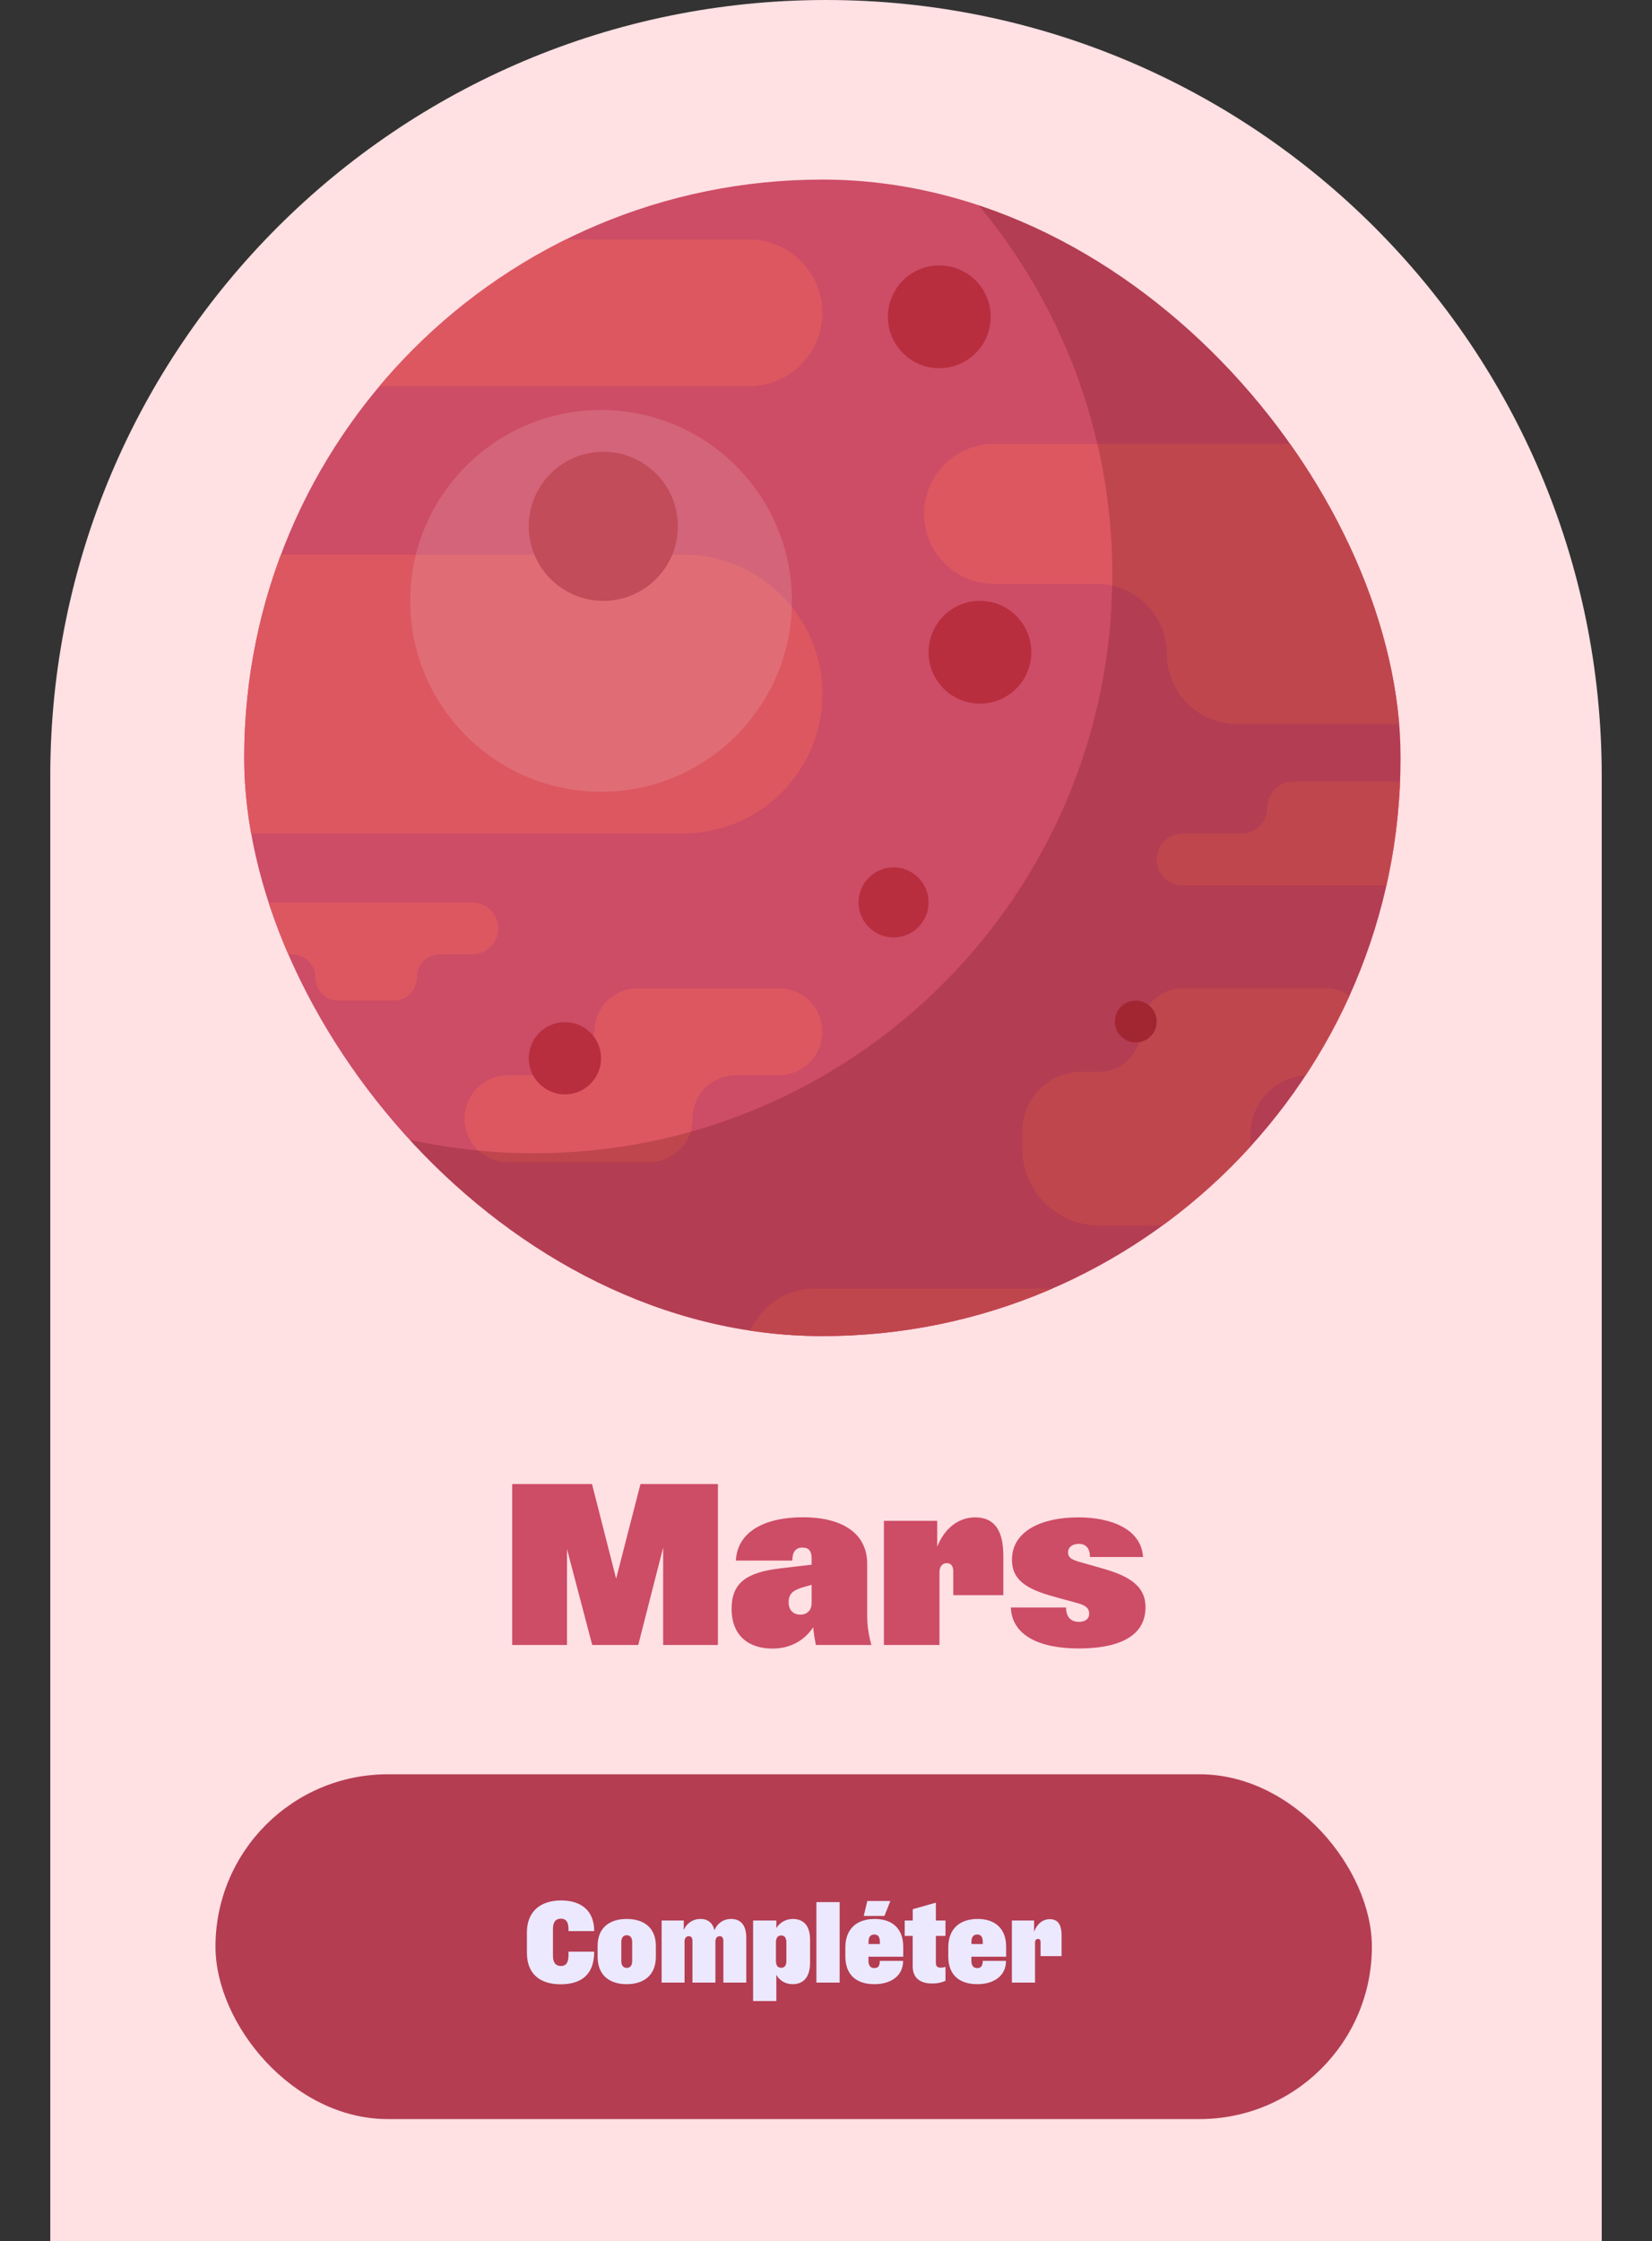 <svg width="230" height="312" viewBox="0 0 230 312" fill="none" xmlns="http://www.w3.org/2000/svg">
<rect x="0" y="0" width="230" height="312" fill="#333333" stroke="none"/>
<path d="M7 108C7 48.353 55.353 0 115 0C174.647 0 223 48.353 223 108V312H7V108Z" fill="#FFE0E3"/>
<path d="M71.312 229H78.938V215.641L82.453 229H88.859L92.328 215.422V229H99.953V206.594H89.172L85.781 219.766L82.422 206.594H71.312V229ZM107.547 229.5C110.031 229.5 112 228.375 113.219 226.531C113.297 227.438 113.438 228.234 113.594 229H121.312C120.938 227.531 120.734 226.438 120.734 224.938V217.703C120.734 213.375 117.141 211.219 111.797 211.219C106.531 211.219 102.656 213.188 102.453 217.25H110.312C110.312 216.047 110.766 215.438 111.734 215.438C112.594 215.438 113 215.922 113 216.938V217.828L108.797 218.312C103.875 218.875 101.859 220.375 101.859 223.969C101.859 227.766 104.297 229.5 107.547 229.5ZM109.797 223.047C109.797 221.875 110.375 221.359 112 220.906L113 220.625V223.156C113 224.297 112.219 224.781 111.453 224.781C110.547 224.781 109.797 224.266 109.797 223.047ZM123.062 229H130.797V218.891C130.797 218.016 131.25 217.609 131.812 217.609C132.359 217.609 132.719 217.938 132.719 218.781V222.062H139.688V216.562C139.688 212.938 138.359 211.234 135.766 211.234C133.406 211.234 131.453 212.828 130.484 215.328V211.719H123.062V229ZM150.203 229.484C155.281 229.484 159.484 228.062 159.484 223.734C159.484 220.453 156.594 219.219 153.266 218.281L150.516 217.5C149.297 217.156 148.703 216.906 148.703 216.109C148.703 215.375 149.312 214.922 150.203 214.922C151.062 214.922 151.75 215.406 151.75 216.75H159.141C158.891 212.875 154.734 211.234 150.125 211.234C145.062 211.234 140.891 213.109 140.891 217.141C140.891 220.297 143.5 221.406 147.266 222.422L149.797 223.109C150.906 223.406 151.641 223.734 151.641 224.625C151.641 225.438 151 225.781 150.219 225.781C149.172 225.781 148.422 225.188 148.422 223.781H140.734C140.891 227.656 144.672 229.484 150.203 229.484Z" fill="#CD4C66"/>
<rect x="30" y="247" width="161" height="48" rx="24" fill="#B43D52"/>
<path d="M78.047 276.234C80.719 276.234 82.727 275.078 82.727 271.695H79.148V272.188C79.148 273.055 78.922 273.688 78.102 273.688C77.242 273.688 76.984 273.039 76.984 272.258V268.539C76.984 267.703 77.273 267.102 78.086 267.102C78.898 267.102 79.148 267.695 79.148 268.547V268.828H82.727C82.727 265.867 80.773 264.562 78.117 264.562C75.289 264.562 73.359 266.07 73.359 269.008V271.859C73.359 274.742 75.141 276.234 78.047 276.234ZM87.25 276.219C89.672 276.219 91.312 274.938 91.312 272.406V270.891C91.312 268.375 89.656 267.141 87.25 267.141C84.844 267.141 83.203 268.383 83.203 270.891V272.406C83.203 274.938 84.828 276.219 87.25 276.219ZM86.5 273.016V270.344C86.5 269.797 86.742 269.406 87.258 269.406C87.773 269.406 88.016 269.797 88.016 270.344V273.016C88.016 273.562 87.773 273.953 87.258 273.953C86.742 273.953 86.5 273.562 86.5 273.016ZM92.117 276H95.305V270.305C95.305 269.742 95.594 269.539 95.898 269.539C96.195 269.539 96.406 269.719 96.406 270.203V276H99.602V270.305C99.602 269.734 99.891 269.539 100.195 269.539C100.492 269.539 100.711 269.719 100.711 270.203V276H103.898V269.734C103.898 268.016 103.141 267.141 101.789 267.141C100.656 267.141 99.836 267.812 99.469 268.703C99.219 267.672 98.539 267.141 97.531 267.141C96.391 267.141 95.578 267.812 95.195 268.664V267.359H92.117V276ZM110.344 276.219C111.867 276.219 112.781 275.242 112.781 273.211V270.031C112.781 268.078 111.898 267.141 110.359 267.141C109.391 267.141 108.531 267.68 108.086 268.406V267.359H104.852V278.562H108.086V274.906C108.477 275.656 109.297 276.219 110.344 276.219ZM108.031 272.969V270.406C108.031 269.844 108.227 269.438 108.758 269.438C109.289 269.438 109.484 269.844 109.484 270.406V272.969C109.484 273.547 109.289 273.938 108.758 273.938C108.227 273.938 108.031 273.547 108.031 272.969ZM113.664 276H116.898V264.797H113.664V276ZM121.742 276.219C124.062 276.219 125.734 275.047 125.734 272.977H122.492C122.492 273.617 122.305 273.984 121.727 273.984C121.133 273.984 120.914 273.562 120.914 272.93V272.391H125.75V271C125.75 268.469 124.211 267.141 121.781 267.141C119.328 267.141 117.695 268.477 117.695 271.117V272.336C117.695 274.969 119.273 276.219 121.742 276.219ZM120.258 266.719H123.133L123.961 264.641H120.75L120.258 266.719ZM120.922 270.633V270.328C120.922 269.703 121.148 269.305 121.734 269.305C122.281 269.305 122.5 269.703 122.5 270.328V270.633H120.922ZM129.781 276.125C130.594 276.125 131.219 275.953 131.633 275.75V273.812C131.445 273.875 131.227 273.922 130.984 273.922C130.594 273.922 130.297 273.781 130.297 273.281V269.5H131.633V267.359H130.297V264.875L127.078 265.781V267.359H125.961V269.5H127.07V273.727C127.07 275.516 128.305 276.125 129.781 276.125ZM136.07 276.219C138.391 276.219 140.062 275.047 140.062 272.977H136.82C136.82 273.617 136.633 273.984 136.055 273.984C135.461 273.984 135.242 273.562 135.242 272.93V272.391H140.078V271C140.078 268.469 138.539 267.141 136.109 267.141C133.656 267.141 132.023 268.477 132.023 271.117V272.336C132.023 274.969 133.602 276.219 136.07 276.219ZM135.25 270.633V270.328C135.25 269.703 135.477 269.305 136.062 269.305C136.609 269.305 136.828 269.703 136.828 270.328V270.633H135.25ZM140.883 276H144.102V270.445C144.102 270.086 144.281 269.922 144.516 269.922C144.734 269.922 144.875 270.047 144.875 270.375V272.312H147.797V269.438C147.797 267.875 147.25 267.172 146.156 267.172C145.172 267.172 144.375 267.828 143.969 268.93V267.359H140.883V276Z" fill="#ECE9FF"/>
<g clip-path="url(#clip0_345_3066)">
<rect x="34" y="25" width="161" height="161" rx="80.5" fill="#CD4C66"/>
<path fill-rule="evenodd" clip-rule="evenodd" d="M38.088 43.553C38.088 37.908 42.663 33.333 48.308 33.333H104.28C109.924 33.333 114.5 37.908 114.5 43.553C114.5 49.197 109.924 53.773 104.28 53.773H48.308C42.663 53.773 38.088 49.197 38.088 43.553ZM14.818 96.617C14.818 85.893 23.512 77.199 34.236 77.199H95.082C105.806 77.199 114.5 85.893 114.5 96.617C114.5 107.341 105.806 116.034 95.082 116.034H34.236C23.512 116.034 14.818 107.341 14.818 96.617ZM69.376 129.241C69.376 127.244 67.757 125.625 65.76 125.625H35.887C33.889 125.625 32.27 127.244 32.27 129.241C32.27 131.238 33.889 132.857 35.887 132.857H40.682C42.462 132.857 43.905 134.3 43.905 136.081C43.905 137.861 45.348 139.304 47.128 139.304H54.833C56.613 139.304 58.056 137.861 58.056 136.081C58.056 134.3 59.499 132.857 61.279 132.857H65.76C67.757 132.857 69.376 131.238 69.376 129.241ZM176.447 112.418C176.447 110.421 178.066 108.802 180.063 108.802H209.937C211.934 108.802 213.553 110.421 213.553 112.418C213.553 114.415 211.934 116.034 209.937 116.034H201.761C199.764 116.034 198.145 117.653 198.145 119.65C198.145 121.648 196.525 123.267 194.528 123.267H164.655C162.658 123.267 161.039 121.648 161.039 119.65C161.039 117.653 162.658 116.034 164.655 116.034H172.831C174.828 116.034 176.447 114.415 176.447 112.418ZM228.332 71.539C228.332 66.155 223.968 61.791 218.584 61.791H138.398C133.015 61.791 128.65 66.155 128.65 71.539C128.65 76.923 133.015 81.287 138.398 81.287H152.706C158.09 81.287 162.454 85.651 162.454 91.035C162.454 96.419 166.818 100.783 172.202 100.783H252.388C257.771 100.783 262.136 96.419 262.136 91.035C262.136 85.651 257.771 81.287 252.388 81.287H238.08C232.696 81.287 228.332 76.923 228.332 71.539ZM103.651 189.145C103.651 183.761 108.016 179.396 113.399 179.396H193.585C198.969 179.396 203.333 183.761 203.333 189.145C203.333 194.528 198.969 198.893 193.585 198.893H113.399C108.016 198.893 103.651 194.528 103.651 189.145ZM82.74 143.627C82.74 140.284 85.45 137.574 88.793 137.574H108.447C111.79 137.574 114.5 140.284 114.5 143.627C114.5 146.971 111.79 149.681 108.447 149.681H102.472C99.129 149.681 96.419 152.391 96.419 155.734C96.419 159.077 93.709 161.787 90.366 161.787H70.712C67.369 161.787 64.659 159.077 64.659 155.734C64.659 152.391 67.369 149.681 70.712 149.681H76.687C80.03 149.681 82.74 146.971 82.74 143.627ZM158.838 143.392C158.838 140.179 161.442 137.574 164.655 137.574H184.544C187.888 137.574 190.598 140.284 190.598 143.627C190.598 146.971 187.888 149.681 184.544 149.681H182.343C177.784 149.681 174.089 153.376 174.089 157.935V160.136C174.089 165.911 169.408 170.592 163.633 170.592H153.021C147.116 170.592 142.329 165.805 142.329 159.9V157.463C142.329 152.905 146.025 149.209 150.583 149.209H153.021C156.233 149.209 158.838 146.604 158.838 143.392Z" fill="#DD5761"/>
<circle cx="124.405" cy="125.625" r="4.874" fill="#B82E3E"/>
<circle cx="83.998" cy="73.269" r="10.377" fill="#B82E3E"/>
<circle cx="78.652" cy="147.322" r="5.031" fill="#B82E3E"/>
<circle cx="158.13" cy="142.212" r="2.909" fill="#B82E3E"/>
<circle cx="136.433" cy="90.799" r="7.154" fill="#B82E3E"/>
<circle cx="130.773" cy="44.103" r="7.154" fill="#B82E3E"/>
<path fill-rule="evenodd" clip-rule="evenodd" d="M74.36 160.544C118.819 160.544 154.86 124.503 154.86 80.044C154.86 60.12 147.622 41.887 135.631 27.83C169.816 37.127 194.953 68.386 194.953 105.515C194.953 149.974 158.912 186.015 114.453 186.015C89.918 186.015 67.947 175.039 53.182 157.73C59.93 159.565 67.031 160.544 74.36 160.544Z" fill="#4F0000" fill-opacity="0.2"/>
<path d="M110.255 83.645C110.255 98.32 98.359 110.217 83.684 110.217C69.009 110.217 57.112 98.32 57.112 83.645C57.112 68.971 69.009 57.074 83.684 57.074C98.359 57.074 110.255 68.971 110.255 83.645Z" fill="#EEC3C3" fill-opacity="0.2"/>
</g>
<defs>
<clipPath id="clip0_345_3066">
<rect x="34" y="25" width="161" height="161" rx="80.5" fill="white"/>
</clipPath>
</defs>
</svg>
